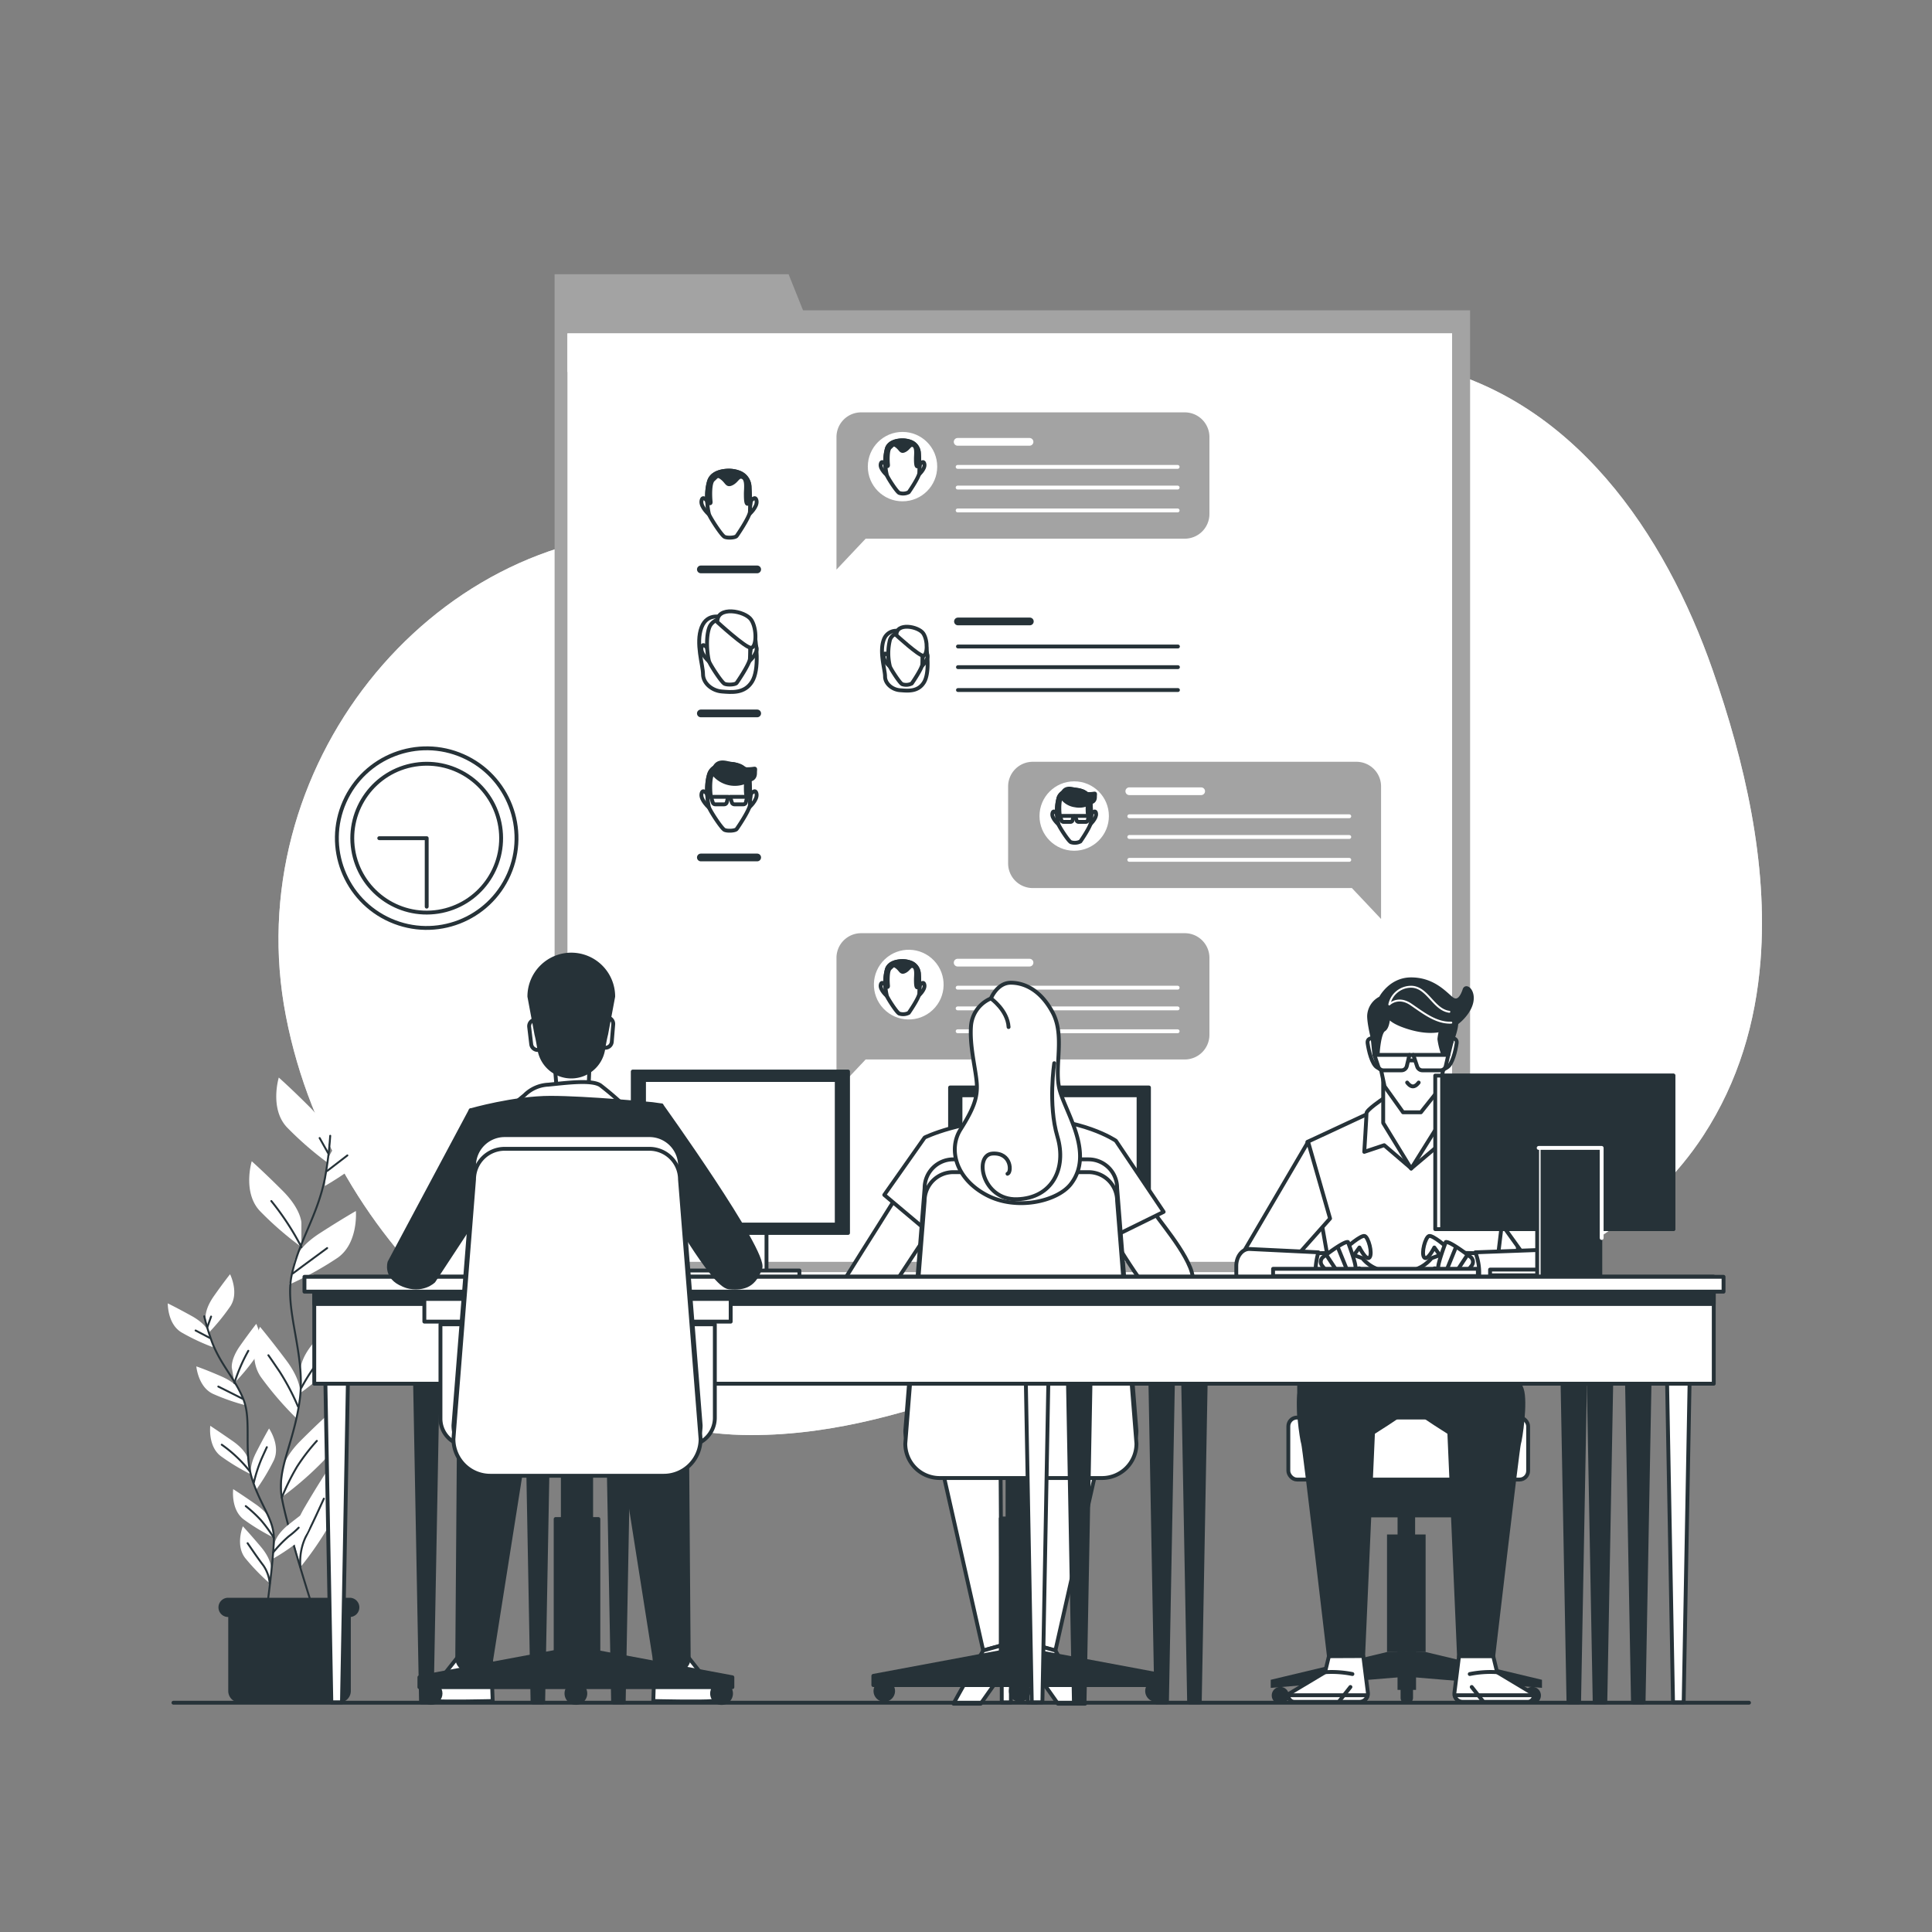 <svg xmlns="http://www.w3.org/2000/svg" viewBox="0 0 500 500"><rect x="0" y="0" width="500" height="500" fill="#808080" stroke="none"/><g id="background-simple--inject-45"><path d="M455.62,248.65c2-25.29-4.16-51.71-12.39-75.25-12.22-35-36-70.84-75.93-79.12-23.05-4.77-46.51.35-66.27,12.31-19,11.5-33.83,26.36-57.19,29.24-23.63,2.91-47.88,1.73-71.64,1.73C111.13,137.56,61.56,199,74,263S144.76,371.4,194.33,371.4c44.55,0,81.19-25.59,123.5-32.46,21-3.41,42.05.62,62.81-4.48,24.13-5.94,46.82-20.1,60.19-40.6C449.94,279.88,454.38,264.49,455.62,248.65Z" style="fill:#FFFFFF"></path><path d="M455.62,248.65c2-25.29-4.16-51.71-12.39-75.25-12.22-35-36-70.84-75.93-79.12-23.05-4.77-46.51.35-66.27,12.31-19,11.5-33.83,26.36-57.19,29.24-23.63,2.91-47.88,1.73-71.64,1.73C111.13,137.56,61.56,199,74,263S144.76,371.4,194.33,371.4c44.55,0,81.19-25.59,123.5-32.46,21-3.41,42.05.62,62.81-4.48,24.13-5.94,46.82-20.1,60.19-40.6C449.94,279.88,454.38,264.49,455.62,248.65Z" style="fill:#fff;opacity:0.7"></path></g><g id="Clock--inject-45"><circle cx="110.43" cy="216.92" r="23.24" transform="translate(-132.62 230.24) rotate(-66.16)" style="fill:none;stroke:#263238;stroke-linecap:round;stroke-linejoin:round"></circle><circle cx="110.43" cy="216.92" r="19.26" transform="translate(-32.47 19.87) rotate(-8.97)" style="fill:none;stroke:#263238;stroke-linecap:round;stroke-linejoin:round"></circle><polyline points="98.15 216.92 110.43 216.92 110.43 234.64" style="fill:none;stroke:#263238;stroke-linecap:round;stroke-linejoin:round"></polyline></g><g id="Window--inject-45"><polygon points="207.82 80.3 204.09 70.98 143.53 70.98 143.53 80.3 143.53 110.25 143.53 329.22 380.46 329.22 380.46 80.3 207.82 80.3" style="fill:#a3a3a3"></polygon><rect x="146.85" y="86.29" width="228.95" height="240.27" style="fill:#fff"></rect><rect x="146.85" y="86.29" width="228.95" height="9.98" style="fill:#FFFFFF"></rect><path d="M306.61,106.72H222.86a6.38,6.38,0,0,0-6.38,6.39v34.3l7.55-8h82.58A6.39,6.39,0,0,0,313,133V113.11A6.39,6.39,0,0,0,306.61,106.72Z" style="fill:#a3a3a3"></path><circle cx="233.57" cy="120.76" r="8.98" style="fill:#fff"></circle><path d="M238.1,120.15s.94-1.26,1.15,0-1.61,2.82-1.61,2.82Z" style="fill:#fff;stroke:#263238;stroke-linecap:round;stroke-linejoin:round"></path><path d="M229.07,120.15s-.94-1.26-1.15,0,1.61,2.82,1.61,2.82Z" style="fill:#fff;stroke:#263238;stroke-linecap:round;stroke-linejoin:round"></path><path d="M233.9,114s-3.55-.28-4.37,2.09a14.4,14.4,0,0,0,0,6.92c.27.73,2.55,4.28,3.19,4.56a3.15,3.15,0,0,0,2.46-.19c.27-.36,2.55-3.73,2.73-4.91a46.27,46.27,0,0,0-.1-5.22,3.25,3.25,0,0,0-2-2.83A5.87,5.87,0,0,0,233.9,114Z" style="fill:#fff;stroke:#263238;stroke-linecap:round;stroke-linejoin:round"></path><path d="M237.81,117.21a3.25,3.25,0,0,0-2-2.83,5.87,5.87,0,0,0-1.91-.42s-3.55-.28-4.37,2.09a11.46,11.46,0,0,0-.4,4.16c.17.21.77.84.68,0s-.21-3.77.52-4.39.84-1.16,1.88-.32.95,1.57,2,1,1.26-1.68,2.2-1.26.63,2.41.63,3.35,0,2.72.63,1.89a2.74,2.74,0,0,0,.28-.57C237.91,119,237.85,118,237.81,117.21Z" style="fill:#263238;stroke:#263238;stroke-linecap:round;stroke-linejoin:round"></path><line x1="247.84" y1="114.35" x2="266.44" y2="114.35" style="fill:none;stroke:#fff;stroke-linecap:round;stroke-linejoin:round;stroke-width:2px"></line><line x1="247.84" y1="120.83" x2="304.77" y2="120.83" style="fill:none;stroke:#fff;stroke-linecap:round;stroke-linejoin:round"></line><line x1="247.84" y1="126.18" x2="304.77" y2="126.18" style="fill:none;stroke:#fff;stroke-linecap:round;stroke-linejoin:round"></line><line x1="247.84" y1="132.1" x2="304.77" y2="132.1" style="fill:none;stroke:#fff;stroke-linecap:round;stroke-linejoin:round"></line><path d="M306.61,241.51H222.86a6.37,6.37,0,0,0-6.38,6.38v34.3l7.55-8h82.58a6.39,6.39,0,0,0,6.39-6.38V247.89A6.38,6.38,0,0,0,306.61,241.51Z" style="fill:#a3a3a3"></path><circle cx="233.57" cy="255.55" r="8.98" transform="matrix(0.73, -0.69, 0.69, 0.73, -111.65, 229.43)" style="fill:#fff"></circle><path d="M238.1,254.93s.94-1.26,1.15,0-1.61,2.83-1.61,2.83Z" style="fill:#fff;stroke:#263238;stroke-linecap:round;stroke-linejoin:round"></path><path d="M229.07,254.93s-.94-1.26-1.15,0,1.61,2.83,1.61,2.83Z" style="fill:#fff;stroke:#263238;stroke-linecap:round;stroke-linejoin:round"></path><path d="M233.9,248.74s-3.55-.27-4.37,2.09a14.44,14.44,0,0,0,0,6.93c.27.72,2.55,4.28,3.19,4.55a3.19,3.19,0,0,0,2.46-.18c.27-.37,2.55-3.74,2.73-4.92a46.27,46.27,0,0,0-.1-5.22,3.27,3.27,0,0,0-2-2.83A6.14,6.14,0,0,0,233.9,248.74Z" style="fill:#fff;stroke:#263238;stroke-linecap:round;stroke-linejoin:round"></path><path d="M237.81,252a3.27,3.27,0,0,0-2-2.83,6.14,6.14,0,0,0-1.91-.42s-3.55-.27-4.37,2.09a11.46,11.46,0,0,0-.4,4.16c.17.21.77.85.68,0s-.21-3.77.52-4.4.84-1.15,1.88-.32.95,1.58,2,1.05,1.26-1.67,2.2-1.25.63,2.4.63,3.35,0,2.72.63,1.88a2.51,2.51,0,0,0,.28-.57C237.91,253.82,237.85,252.79,237.81,252Z" style="fill:#263238;stroke:#263238;stroke-linecap:round;stroke-linejoin:round"></path><line x1="247.84" y1="249.13" x2="266.44" y2="249.13" style="fill:none;stroke:#fff;stroke-linecap:round;stroke-linejoin:round;stroke-width:2px"></line><line x1="247.84" y1="255.61" x2="304.77" y2="255.61" style="fill:none;stroke:#fff;stroke-linecap:round;stroke-linejoin:round"></line><line x1="247.84" y1="260.97" x2="304.77" y2="260.97" style="fill:none;stroke:#fff;stroke-linecap:round;stroke-linejoin:round"></line><line x1="247.84" y1="266.89" x2="304.77" y2="266.89" style="fill:none;stroke:#fff;stroke-linecap:round;stroke-linejoin:round"></line><path d="M351,197.15H267.28a6.38,6.38,0,0,0-6.38,6.38v19.92a6.38,6.38,0,0,0,6.38,6.38h82.59l7.55,8v-34.3A6.38,6.38,0,0,0,351,197.15Z" style="fill:#a3a3a3"></path><circle cx="278" cy="211.19" r="8.98" style="fill:#fff"></circle><path d="M282.52,210.57s1-1.25,1.15,0-1.6,2.83-1.6,2.83Z" style="fill:#fff;stroke:#263238;stroke-linecap:round;stroke-linejoin:round"></path><path d="M273.5,210.57s-.94-1.25-1.15,0S274,213.4,274,213.4Z" style="fill:#fff;stroke:#263238;stroke-linecap:round;stroke-linejoin:round"></path><path d="M278.33,204.38s-3.55-.27-4.37,2.09a14.31,14.31,0,0,0,0,6.93c.27.72,2.55,4.28,3.18,4.55a3.19,3.19,0,0,0,2.46-.18c.28-.37,2.55-3.74,2.73-4.92a42,42,0,0,0-.1-5.22,3.25,3.25,0,0,0-2-2.83A6,6,0,0,0,278.33,204.38Z" style="fill:#fff;stroke:#263238;stroke-linecap:round;stroke-linejoin:round"></path><path d="M282.23,207.63a3.25,3.25,0,0,0-2-2.83,6,6,0,0,0-1.9-.42s-3.55-.27-4.37,2.09a11.69,11.69,0,0,0-.41,4.16c.18.21.77.85.68.05-.1-1-.21-3.77.53-4.4s.83-1.15,1.88-.31.94,1.57,2,1,1.26-1.67,2.2-1.25.63,2.4.63,3.35,0,2.72.62,1.88a2.15,2.15,0,0,0,.28-.57C282.33,209.47,282.28,208.43,282.23,207.63Z" style="fill:#263238;stroke:#263238;stroke-linecap:round;stroke-linejoin:round"></path><path d="M274.76,206.28a5,5,0,0,0,3.54,2.15,5.12,5.12,0,0,0,3.93-.8s1.14,0,1.14-1.35.38-.78-1.56-.78S275.28,201.88,274.76,206.28Z" style="fill:#263238;stroke:#263238;stroke-linecap:round;stroke-linejoin:round"></path><path d="M277.86,211.15h-3.53l.38,1.17a.55.55,0,0,0,.52.38h1.82a.55.55,0,0,0,.53-.42Z" style="fill:#fff;stroke:#263238;stroke-linecap:round;stroke-linejoin:round"></path><path d="M281.77,211.15h-3.53l.38,1.17a.55.55,0,0,0,.52.38H281a.54.54,0,0,0,.53-.42Z" style="fill:#fff;stroke:#263238;stroke-linecap:round;stroke-linejoin:round"></path><line x1="292.26" y1="204.77" x2="310.86" y2="204.77" style="fill:none;stroke:#fff;stroke-linecap:round;stroke-linejoin:round;stroke-width:2px"></line><line x1="292.26" y1="211.25" x2="349.19" y2="211.25" style="fill:none;stroke:#fff;stroke-linecap:round;stroke-linejoin:round"></line><line x1="292.26" y1="216.61" x2="349.19" y2="216.61" style="fill:none;stroke:#fff;stroke-linecap:round;stroke-linejoin:round"></line><line x1="292.26" y1="222.53" x2="349.19" y2="222.53" style="fill:none;stroke:#fff;stroke-linecap:round;stroke-linejoin:round"></line><path d="M307.8,153.8H224.05a6.39,6.39,0,0,0-6.39,6.39v34.3l7.55-8H307.8a6.38,6.38,0,0,0,6.38-6.38V160.19A6.38,6.38,0,0,0,307.8,153.8Z" style="fill:#FFFFFF"></path><circle cx="234.36" cy="170.31" r="8.98" transform="translate(-24.99 41.2) rotate(-9.54)" style="fill:#fff"></circle><path d="M233.23,163.49a3.41,3.41,0,0,0-4.49,2c-1.23,3.25.31,7.73.31,9.58s1.86,3.41,3.87,3.56,4.64.46,6.18-2,.93-7.88.31-11S235.39,163.33,233.23,163.49Z" style="fill:#fff;stroke:#263238;stroke-linecap:round;stroke-linejoin:round"></path><path d="M238.88,169.69s1-1.26,1.16,0-1.61,2.83-1.61,2.83Z" style="fill:#fff;stroke:#263238;stroke-linecap:round;stroke-linejoin:round"></path><path d="M229.86,169.69s-.94-1.26-1.15,0,1.61,2.83,1.61,2.83Z" style="fill:#fff;stroke:#263238;stroke-linecap:round;stroke-linejoin:round"></path><path d="M234.69,163.5s-3.55-.27-4.37,2.09a14.31,14.31,0,0,0,0,6.93c.27.72,2.55,4.28,3.18,4.55a3.19,3.19,0,0,0,2.46-.18c.28-.37,2.55-3.74,2.74-4.92a46.27,46.27,0,0,0-.1-5.22,3.28,3.28,0,0,0-2-2.83A6,6,0,0,0,234.69,163.5Z" style="fill:#fff;stroke:#263238;stroke-linecap:round;stroke-linejoin:round"></path><path d="M232,164.42s5.74,5.27,6.89,5.27,1.3-3.88.07-5.74S231.84,161,232,164.42Z" style="fill:#fff;stroke:#263238;stroke-linecap:round;stroke-linejoin:round"></path><line x1="247.92" y1="160.83" x2="266.52" y2="160.83" style="fill:none;stroke:#263238;stroke-linecap:round;stroke-linejoin:round;stroke-width:2px"></line><line x1="247.92" y1="167.31" x2="304.85" y2="167.31" style="fill:none;stroke:#263238;stroke-linecap:round;stroke-linejoin:round"></line><line x1="247.92" y1="172.66" x2="304.85" y2="172.66" style="fill:none;stroke:#263238;stroke-linecap:round;stroke-linejoin:round"></line><line x1="247.92" y1="178.58" x2="304.85" y2="178.58" style="fill:none;stroke:#263238;stroke-linecap:round;stroke-linejoin:round"></line><rect x="171.9" y="105.4" width="35.4" height="218.86" style="fill:#FFFFFF"></rect><circle cx="188.63" cy="168.44" r="11.33" transform="translate(-63.86 182.72) rotate(-45)" style="fill:#fff"></circle><path d="M187.21,159.84s-4.1-1.56-5.66,2.54.39,9.75.39,12.09,2.34,4.29,4.88,4.49,5.85.58,7.8-2.54,1.17-9.95.39-13.85S189.94,159.64,187.21,159.84Z" style="fill:#fff;stroke:#263238;stroke-linecap:round;stroke-linejoin:round"></path><path d="M194.34,167.66s1.19-1.58,1.46,0-2,3.57-2,3.57Z" style="fill:#fff;stroke:#263238;stroke-linecap:round;stroke-linejoin:round"></path><path d="M183,167.66s-1.19-1.58-1.46,0,2,3.57,2,3.57Z" style="fill:#fff;stroke:#263238;stroke-linecap:round;stroke-linejoin:round"></path><path d="M189.05,159.85s-4.48-.34-5.52,2.64-.34,7.82,0,8.74,3.22,5.4,4,5.74,2.76.23,3.11-.23,3.22-4.71,3.44-6.2A54.86,54.86,0,0,0,194,164a4.12,4.12,0,0,0-2.53-3.57A7.68,7.68,0,0,0,189.05,159.85Z" style="fill:#fff;stroke:#263238;stroke-linecap:round;stroke-linejoin:round"></path><path d="M185.65,161s7.24,6.65,8.69,6.65,1.64-4.89.08-7.24S185.45,156.72,185.65,161Z" style="fill:#fff;stroke:#263238;stroke-linecap:round;stroke-linejoin:round"></path><circle cx="188.63" cy="130.41" r="11.33" transform="translate(-24.82 46.58) rotate(-13.22)" style="fill:#fff"></circle><path d="M194.34,129.63s1.19-1.59,1.46,0-2,3.56-2,3.56Z" style="fill:#fff;stroke:#263238;stroke-linecap:round;stroke-linejoin:round"></path><path d="M183,129.63s-1.19-1.59-1.46,0,2,3.56,2,3.56Z" style="fill:#fff;stroke:#263238;stroke-linecap:round;stroke-linejoin:round"></path><path d="M189.05,121.82s-4.48-.35-5.52,2.64-.34,7.81,0,8.73,3.22,5.4,4,5.75,2.76.23,3.11-.23,3.22-4.71,3.44-6.21a54.72,54.72,0,0,0-.12-6.58,4.1,4.1,0,0,0-2.53-3.57A7.41,7.41,0,0,0,189.05,121.82Z" style="fill:#fff;stroke:#263238;stroke-linecap:round;stroke-linejoin:round"></path><path d="M194,125.92a4.1,4.1,0,0,0-2.53-3.57,7.41,7.41,0,0,0-2.4-.53s-4.48-.35-5.52,2.64a14.69,14.69,0,0,0-.51,5.25c.23.26,1,1.06.86,0-.13-1.19-.26-4.75.66-5.55s1.06-1.45,2.38-.39,1.19,2,2.51,1.32,1.58-2.12,2.77-1.59.8,3,.8,4.23,0,3.43.79,2.38a3.22,3.22,0,0,0,.35-.72C194.1,128.23,194,126.92,194,125.92Z" style="fill:#263238;stroke:#263238;stroke-linecap:round;stroke-linejoin:round"></path><circle cx="188.63" cy="206.26" r="11.33" style="fill:#fff"></circle><path d="M194.34,205.48s1.19-1.58,1.46,0-2,3.57-2,3.57Z" style="fill:#fff;stroke:#263238;stroke-linecap:round;stroke-linejoin:round"></path><path d="M183,205.48s-1.19-1.58-1.46,0,2,3.57,2,3.57Z" style="fill:#fff;stroke:#263238;stroke-linecap:round;stroke-linejoin:round"></path><path d="M189.05,197.67s-4.48-.35-5.52,2.64-.34,7.82,0,8.74,3.22,5.4,4,5.74,2.76.23,3.11-.23,3.22-4.71,3.44-6.2a54.86,54.86,0,0,0-.12-6.59,4.1,4.1,0,0,0-2.53-3.57A7.68,7.68,0,0,0,189.05,197.67Z" style="fill:#fff;stroke:#263238;stroke-linecap:round;stroke-linejoin:round"></path><path d="M194,201.77a4.1,4.1,0,0,0-2.53-3.57,7.68,7.68,0,0,0-2.4-.53s-4.48-.35-5.52,2.64a14.71,14.71,0,0,0-.51,5.25c.23.26,1,1.07.86.05-.13-1.18-.26-4.75.66-5.54s1.06-1.46,2.38-.4,1.19,2,2.51,1.32,1.58-2.11,2.77-1.58.8,3,.8,4.22,0,3.44.79,2.38a3.34,3.34,0,0,0,.35-.71C194.1,204.09,194,202.78,194,201.77Z" style="fill:#263238;stroke:#263238;stroke-linecap:round;stroke-linejoin:round"></path><path d="M184.54,200.07a7.07,7.07,0,0,0,9.44,1.7s1.42,0,1.42-1.7.5-1-2-1S185.2,194.52,184.54,200.07Z" style="fill:#263238;stroke:#263238;stroke-linecap:round;stroke-linejoin:round"></path><path d="M188.46,206.22H184l.47,1.47a.69.69,0,0,0,.66.47h2.29a.69.69,0,0,0,.67-.52Z" style="fill:#fff;stroke:#263238;stroke-linecap:round;stroke-linejoin:round"></path><path d="M193.39,206.22h-4.45l.47,1.47a.7.7,0,0,0,.66.47h2.3a.67.67,0,0,0,.66-.52Z" style="fill:#fff;stroke:#263238;stroke-linecap:round;stroke-linejoin:round"></path><line x1="181.38" y1="147.36" x2="195.96" y2="147.36" style="fill:none;stroke:#263238;stroke-linecap:round;stroke-linejoin:round;stroke-width:2px"></line><line x1="181.38" y1="184.63" x2="195.96" y2="184.63" style="fill:none;stroke:#263238;stroke-linecap:round;stroke-linejoin:round;stroke-width:2px"></line><line x1="181.38" y1="221.91" x2="195.96" y2="221.91" style="fill:none;stroke:#263238;stroke-linecap:round;stroke-linejoin:round;stroke-width:2px"></line></g><g id="Plant--inject-45"><path d="M85,294.83s0-3.47-4.85-8.33-8-7.63-8-7.63-2.43,8,2.08,12.84A85.76,85.76,0,0,0,85,301.07Z" style="fill:#FFFFFF"></path><path d="M78,316.49s0-3.47-4.85-8.32-8-7.64-8-7.64-2.43,8,2.08,12.84A85.76,85.76,0,0,0,78,322.73Z" style="fill:#FFFFFF"></path><path d="M84.72,300.74s.36-3.45,5.71-7.77,8.73-6.74,8.73-6.74,1.58,8.19-3.42,12.54a85.45,85.45,0,0,1-11.68,8.17Z" style="fill:#FFFFFF"></path><path d="M76.2,326.32s.73-3.39,6.5-7.12,9.4-5.79,9.4-5.79.7,8.31-4.73,12.11a85.74,85.74,0,0,1-12.47,6.9Z" style="fill:#FFFFFF"></path><path d="M77.8,354.21s0-3.47,4.86-8.32,8-7.64,8-7.64,2.43,8-2.08,12.84a85.49,85.49,0,0,1-10.76,9.36Z" style="fill:#FFFFFF"></path><path d="M77.72,361s.5-3.44-3.62-8.93-6.81-8.69-6.81-8.69-3.54,7.55.23,13a85.56,85.56,0,0,0,9.32,10.8Z" style="fill:#FFFFFF"></path><path d="M72.93,381.2s0-3.47,4.86-8.33,8-7.63,8-7.63,2.43,8-2.08,12.83a85.06,85.06,0,0,1-10.76,9.37Z" style="fill:#FFFFFF"></path><path d="M76.18,399.49s-.88-3.36,2.59-9.28,5.78-9.41,5.78-9.41,4.37,7.11,1.24,12.94a85.38,85.38,0,0,1-8,11.79Z" style="fill:#FFFFFF"></path><path d="M85.46,293.94a96.63,96.63,0,0,1-1.33,10.77C82.21,314.63,77.41,321,75.49,330s3.6,20.5,2.12,32-6,17.9-4.68,25.58,8,28.47,8,28.47" style="fill:none;stroke:#263238;stroke-linecap:round;stroke-linejoin:round;stroke-width:0.5px"></path><line x1="84.67" y1="303.04" x2="89.9" y2="299.02" style="fill:none;stroke:#263238;stroke-linecap:round;stroke-linejoin:round;stroke-width:0.5px"></line><line x1="84.91" y1="298.42" x2="82.72" y2="294.52" style="fill:none;stroke:#263238;stroke-linecap:round;stroke-linejoin:round;stroke-width:0.5px"></line><path d="M75.78,329.57s4.39-3.28,8.89-6.57" style="fill:none;stroke:#263238;stroke-linecap:round;stroke-linejoin:round;stroke-width:0.5px"></path><path d="M78,322.73a70.27,70.27,0,0,0-7.78-11.9" style="fill:none;stroke:#263238;stroke-linecap:round;stroke-linejoin:round;stroke-width:0.5px"></path><path d="M78,359.14a54,54,0,0,1,9.37-12.53" style="fill:none;stroke:#263238;stroke-linecap:round;stroke-linejoin:round;stroke-width:0.5px"></path><path d="M77.12,364a61.49,61.49,0,0,0-4.74-9c-2.56-3.78-2.92-4.26-2.92-4.26" style="fill:none;stroke:#263238;stroke-linecap:round;stroke-linejoin:round;stroke-width:0.5px"></path><path d="M72.93,387.57a58.62,58.62,0,0,1,3.95-8A50.84,50.84,0,0,1,82,372.9" style="fill:none;stroke:#263238;stroke-linecap:round;stroke-linejoin:round;stroke-width:0.5px"></path><path d="M77.76,405.53a14.9,14.9,0,0,1,1.31-7.68c1.83-3.53,3.9-8.16,4.75-10" style="fill:none;stroke:#263238;stroke-linecap:round;stroke-linejoin:round;stroke-width:0.5px"></path><path d="M53.22,341.17s-.37-2.18,2.14-5.75,4.18-5.65,4.18-5.65,2.39,4.74.09,8.27a53.7,53.7,0,0,1-5.73,7Z" style="fill:#FFFFFF"></path><path d="M60,354s-.37-2.17,2.15-5.74,4.17-5.65,4.17-5.65,2.39,4.74.09,8.27a54.49,54.49,0,0,1-5.73,7Z" style="fill:#FFFFFF"></path><path d="M54.06,344.84s-.61-2.13-4.43-4.25-6.21-3.28-6.21-3.28-.1,5.3,3.51,7.49a54.22,54.22,0,0,0,8.21,3.86Z" style="fill:#FFFFFF"></path><path d="M62.17,360s-.82-2-4.84-3.77-6.52-2.61-6.52-2.61.46,5.29,4.27,7.09a54.81,54.81,0,0,0,8.58,3Z" style="fill:#FFFFFF"></path><path d="M64.2,377.62s-.38-2.18-4-4.69S54.42,369,54.42,369s-.66,5.26,2.69,7.82a53.84,53.84,0,0,0,7.76,4.7Z" style="fill:#FFFFFF"></path><path d="M65,381.88s-.69-2.1,1.3-6,3.33-6.19,3.33-6.19,3,4.35,1.26,8.18a54,54,0,0,1-4.67,7.78Z" style="fill:#FFFFFF"></path><path d="M71.08,399.42s.25-2.19,3.68-4.91,5.59-4.24,5.59-4.24,1,5.22-2.24,8a55,55,0,0,1-7.48,5.14Z" style="fill:#FFFFFF"></path><path d="M70.18,394s-.38-2.17-4-4.69-5.83-3.92-5.83-3.92-.66,5.27,2.7,7.82a53.79,53.79,0,0,0,7.76,4.71Z" style="fill:#FFFFFF"></path><path d="M70.13,405.84s.19-2.2-2.63-5.54S62.85,395,62.85,395s-2,4.93.63,8.25a54.6,54.6,0,0,0,6.32,6.52Z" style="fill:#FFFFFF"></path><path d="M52.85,340.66a63.91,63.91,0,0,0,2,6.61c2.28,6,6,9.5,8.16,14.91s0,13.24,2.15,20.3,5.68,10.58,5.71,15.53S69,416.73,69,416.73" style="fill:none;stroke:#263238;stroke-linecap:round;stroke-linejoin:round;stroke-width:0.5px"></path><line x1="54.34" y1="346.28" x2="50.62" y2="344.33" style="fill:none;stroke:#263238;stroke-linecap:round;stroke-linejoin:round;stroke-width:0.5px"></line><line x1="53.68" y1="343.4" x2="54.63" y2="340.72" style="fill:none;stroke:#263238;stroke-linecap:round;stroke-linejoin:round;stroke-width:0.5px"></line><path d="M62.79,362s-3.11-1.58-6.29-3.16" style="fill:none;stroke:#263238;stroke-linecap:round;stroke-linejoin:round;stroke-width:0.5px"></path><path d="M60.67,357.9a44.48,44.48,0,0,1,3.59-8.31" style="fill:none;stroke:#263238;stroke-linecap:round;stroke-linejoin:round;stroke-width:0.5px"></path><path d="M64.62,380.73a34.62,34.62,0,0,0-7.23-6.84" style="fill:none;stroke:#263238;stroke-linecap:round;stroke-linejoin:round;stroke-width:0.5px"></path><path d="M65.69,383.69a38.18,38.18,0,0,1,2-6.16c1.19-2.64,1.37-3,1.37-3" style="fill:none;stroke:#263238;stroke-linecap:round;stroke-linejoin:round;stroke-width:0.5px"></path><path d="M70.7,401.77a32.88,32.88,0,0,1,4-4.15,21.79,21.79,0,0,0,2.6-2.26" style="fill:none;stroke:#263238;stroke-linecap:round;stroke-linejoin:round;stroke-width:0.5px"></path><path d="M70.87,398a36.9,36.9,0,0,0-3.34-4.58,33.22,33.22,0,0,0-3.93-3.64" style="fill:none;stroke:#263238;stroke-linecap:round;stroke-linejoin:round;stroke-width:0.5px"></path><path d="M69.8,409.8a9.45,9.45,0,0,0-1.66-4.68c-1.53-2-3.33-4.69-4.06-5.74" style="fill:none;stroke:#263238;stroke-linecap:round;stroke-linejoin:round;stroke-width:0.5px"></path><path d="M59,414.33H90.79a0,0,0,0,1,0,0v23.29a3,3,0,0,1-3,3H62.07a3,3,0,0,1-3-3V414.33A0,0,0,0,1,59,414.33Z" style="fill:#263238"></path><path d="M90.52,418.48H59A2.49,2.49,0,0,1,56.54,416h0A2.49,2.49,0,0,1,59,413.5H90.52A2.49,2.49,0,0,1,93,416h0A2.49,2.49,0,0,1,90.52,418.48Z" style="fill:#263238"></path></g><g id="character-3--inject-45"><path d="M389.07,302.83H340c-3.65,0-3.78.44-3.78,3.76v65.07h56.61V306.59C392.85,303.27,392.72,302.83,389.07,302.83Z" style="fill:#FFFFFF;stroke:#263238;stroke-linecap:round;stroke-linejoin:round"></path><rect x="361.69" y="389.97" width="4.54" height="36.66" style="fill:#263238"></rect><rect x="358.96" y="397.12" width="9.99" height="30.42" style="fill:#263238"></rect><rect x="348.06" y="381.79" width="31.79" height="10.9" style="fill:#263238"></rect><circle cx="331.34" cy="438.78" r="2.22" style="fill:#263238"></circle><path d="M398.79,438.78a2.22,2.22,0,1,0-2.22,2.22A2.22,2.22,0,0,0,398.79,438.78Z" style="fill:#263238"></path><polygon points="358.96 427.54 328.86 434.73 328.86 436.82 363.6 433.95 363.6 427.41 358.96 427.54" style="fill:#263238"></polygon><polygon points="368.95 427.54 399.06 434.73 399.06 436.82 364.31 433.95 364.31 427.41 368.95 427.54" style="fill:#263238"></polygon><path d="M364.08,441h0a1.61,1.61,0,0,1-1.61-1.61v-6.7a1.62,1.62,0,0,1,1.61-1.62h0a1.62,1.62,0,0,1,1.61,1.62v6.7A1.61,1.61,0,0,1,364.08,441Z" style="fill:#263238"></path><rect x="361.69" y="427.41" width="4.79" height="9.93" transform="translate(728.16 864.75) rotate(180)" style="fill:#263238"></rect><rect x="333.42" y="366.86" width="62.06" height="16.05" rx="2.25" style="fill:#FFFFFF;stroke:#263238;stroke-linecap:round;stroke-linejoin:round"></rect><polygon points="347.13 345.43 343.41 352.92 353.38 366.57 381.79 366.57 388.51 355.07 385.21 345.43 347.13 345.43" style="fill:#263238;stroke:#263238;stroke-linecap:round;stroke-linejoin:round"></polygon><path d="M343.41,352.92s-5.51,3.46-6.8,9.13c-.63,2.78,4.85,12.55,8,13.6,3,1,19.84-10.92,19.84-10.92" style="fill:#263238;stroke:#263238;stroke-linecap:round;stroke-linejoin:round"></path><path d="M344.66,355.83s-6.5-1-8.12,3.69c-1.13,3.29.35,13,.72,14.11s6.66,55,6.66,55h8.86l3-68" style="fill:#263238;stroke:#263238;stroke-linecap:round;stroke-linejoin:round"></path><path d="M343.92,428.63l-1,4.13-9.72,5.83s.31,1.84,1.78,1.84h16.84A2.14,2.14,0,0,0,354,438l-1.18-9.41Z" style="fill:#fff;stroke:#263238;stroke-linecap:round;stroke-linejoin:round"></path><path d="M333.25,438.72c.1.41.51,1.71,1.75,1.71h16.84a2.13,2.13,0,0,0,2.08-1.71Z" style="fill:#fff;stroke:#263238;stroke-linecap:round;stroke-linejoin:round"></path><path d="M342.94,432.76a27,27,0,0,1,7.06.48" style="fill:none;stroke:#263238;stroke-linecap:round;stroke-linejoin:round"></path><line x1="349.49" y1="436.59" x2="346.65" y2="440.19" style="fill:none;stroke:#263238;stroke-linecap:round;stroke-linejoin:round"></line><path d="M387,352.92s5.51,3.46,6.8,9.13c.63,2.78-4.85,12.55-8,13.6-3,1-19.84-10.92-19.84-10.92" style="fill:#263238;stroke:#263238;stroke-linecap:round;stroke-linejoin:round"></path><path d="M385.71,355.83s6.5-1,8.12,3.69c1.13,3.29-.35,13-.72,14.11s-6.66,55-6.66,55h-8.86l-2.95-68" style="fill:#263238;stroke:#263238;stroke-linecap:round;stroke-linejoin:round"></path><path d="M386.45,428.63l1,4.13,9.72,5.83s-.31,1.84-1.78,1.84H378.53a2.14,2.14,0,0,1-2.12-2.39l1.18-9.41Z" style="fill:#fff;stroke:#263238;stroke-linecap:round;stroke-linejoin:round"></path><path d="M397.12,438.72c-.1.41-.51,1.71-1.75,1.71H378.53a2.13,2.13,0,0,1-2.08-1.71Z" style="fill:#fff;stroke:#263238;stroke-linecap:round;stroke-linejoin:round"></path><path d="M387.43,432.76a27,27,0,0,0-7.06.48" style="fill:none;stroke:#263238;stroke-linecap:round;stroke-linejoin:round"></path><line x1="380.88" y1="436.59" x2="383.72" y2="440.19" style="fill:none;stroke:#263238;stroke-linecap:round;stroke-linejoin:round"></line><polygon points="371.52 286.25 370.41 286.81 360.44 286.55 359.38 287.47 359.38 286.81 358.27 286.25 338.35 295.52 347.13 345.43 385.21 345.43 391.26 295.52 371.52 286.25" style="fill:#fff;stroke:#263238;stroke-linecap:round;stroke-linejoin:round"></polygon><path d="M357.74,284.49s-4.09,2.75-4.09,3.61-.58,10-.58,10l5.16-1.72,7,6,6.8-5.74,6.31,1.44-2-10.61-7.74-5.16Z" style="fill:#fff;stroke:#263238;stroke-linecap:round;stroke-linejoin:round"></path><polygon points="391.26 295.52 408.68 325.05 395.63 326.55 388.73 316.92 391.26 295.52" style="fill:#fff;stroke:#263238;stroke-linecap:round;stroke-linejoin:round"></polygon><polygon points="338.54 295.52 321.22 325.05 334.27 326.55 344.22 315.35 338.54 295.52" style="fill:#fff;stroke:#263238;stroke-linecap:round;stroke-linejoin:round"></polygon><polygon points="372.59 290.62 365.2 302.44 357.97 290.62 357.97 273.38 372.59 273.38 372.59 290.62" style="fill:#fff;stroke:#263238;stroke-linecap:round;stroke-linejoin:round"></polygon><path d="M356.38,268.8s-2.71-.71-2.44,1.19,1.09,5.43,2.44,6.24l1.36.81Z" style="fill:#fff;stroke:#263238;stroke-linecap:round;stroke-linejoin:round"></path><path d="M374.54,268.8s2.71-.71,2.44,1.19-1.09,5.43-2.44,6.24l-1.36.81Z" style="fill:#fff;stroke:#263238;stroke-linecap:round;stroke-linejoin:round"></path><path d="M375.81,265.65a10.31,10.31,0,0,0-20.61,0,10.54,10.54,0,0,0,.49,3.15l2.63,12.34,4.79,6.72h4.62l4.65-5.85,2.84-12.92A10.27,10.27,0,0,0,375.81,265.65Z" style="fill:#fff;stroke:#263238;stroke-linecap:round;stroke-linejoin:round"></path><path d="M373.6,264.84a13,13,0,0,0-1.09,4.07,18.71,18.71,0,0,0,1.36,4.88s3.25-6.78,3-9.22S373.32,264,373.6,264.84Z" style="fill:#263238;stroke:#263238;stroke-linecap:round;stroke-linejoin:round"></path><path d="M356.51,273.25s0-.43.07-1.06c.15-1.75.56-5.13,1.56-5.72,1.35-.82,1.21-5.1,1.21-5.1s-1.89,2.14,4.62,4.31,11.79,1.33,15.32-3.28.27-7.87-.27-6.24-1.63,3.8-3.53,2.17-4.88-4.88-10.3-4.88-7.87,4.88-7.87,4.88a5.33,5.33,0,0,0-3,4.61C354.34,266.19,356.51,273.25,356.51,273.25Z" style="fill:#263238;stroke:#263238;stroke-linecap:round;stroke-linejoin:round"></path><path d="M375.59,264.66c-3.84.16-7.11-2.43-10.44-4.71s-5.6,0-5.6,0a5.76,5.76,0,0,1,5.31-4.57c4.53-.29,6,5.93,10.23,6.47" style="fill:none;stroke:#fff;stroke-linecap:round;stroke-linejoin:round;stroke-width:0.5px"></path><path d="M364.77,273h-9.08l1,3a1.39,1.39,0,0,0,1.33,1h4.69a1.41,1.41,0,0,0,1.36-1.06Z" style="fill:#fff;stroke:#263238;stroke-linecap:round;stroke-linejoin:round"></path><path d="M374.83,273h-9.07l1,3a1.41,1.41,0,0,0,1.34,1h4.69a1.41,1.41,0,0,0,1.36-1.06Z" style="fill:#fff;stroke:#263238;stroke-linecap:round;stroke-linejoin:round"></path><line x1="355.69" y1="273.02" x2="355.23" y2="268.59" style="fill:#fff;stroke:#263238;stroke-linecap:round;stroke-linejoin:round"></line><line x1="374.83" y1="273.02" x2="375.87" y2="268.82" style="fill:#fff;stroke:#263238;stroke-linecap:round;stroke-linejoin:round"></line><line x1="364.77" y1="273.02" x2="365.76" y2="273.02" style="fill:#fff;stroke:#263238;stroke-linecap:round;stroke-linejoin:round"></line><line x1="364.52" y1="274.43" x2="366.12" y2="274.43" style="fill:#fff;stroke:#263238;stroke-linecap:round;stroke-linejoin:round"></line><path d="M367.15,280.16s-.68,1-1.49,1-1.49-1-1.49-1" style="fill:none;stroke:#263238;stroke-linecap:round;stroke-linejoin:round"></path><path d="M374.58,322.88s-3.79-3.31-4.75-3-2.08,4.47-1.26,5.53,2.63-2.56,2.63-2.56l3.41,4.71Z" style="fill:#fff;stroke:#263238;stroke-linecap:round;stroke-linejoin:round"></path><path d="M374,324.35l-3.51,1.26a9.53,9.53,0,0,1-2.94,2.39c-1.61.71-2.43,1.47-.65,2.25s4.34-2,4.34-2l4,.41A3.09,3.09,0,0,0,374,324.35Z" style="fill:#fff;stroke:#263238;stroke-linecap:round;stroke-linejoin:round"></path><path d="M377.44,331.11a5.35,5.35,0,0,0,3.5.59c1.94-.36,5.06-4.41,5.06-4.41l-1.57-2.9-6-.15Z" style="fill:#fff;stroke:#263238;stroke-linecap:round;stroke-linejoin:round"></path><path d="M374.17,321.44s-2.22,5.81-1.95,6.76,4,3.25,5.22,2.91c.79-.22,2.41-2.24,3.45-3.6a1.58,1.58,0,0,0-.3-2.2C378.66,323.84,375,321.2,374.17,321.44Z" style="fill:#fff;stroke:#263238;stroke-linecap:round;stroke-linejoin:round"></path><line x1="374.02" y1="329.59" x2="376.75" y2="322.87" style="fill:none;stroke:#263238;stroke-linecap:round;stroke-linejoin:round"></line><line x1="379.6" y1="325.03" x2="375.84" y2="330.74" style="fill:none;stroke:#263238;stroke-linecap:round;stroke-linejoin:round"></line><path d="M381.81,324.1h0a14.52,14.52,0,0,1,.85,7.49l-.05.28,23.47,2a4.47,4.47,0,0,0,3.85-4.52l0-1.73a4.47,4.47,0,0,0-4.7-4.38Z" style="fill:#fff;stroke:#263238;stroke-linecap:round;stroke-linejoin:round"></path><path d="M348.44,322.88s3.78-3.31,4.74-3,2.09,4.47,1.27,5.53-2.63-2.56-2.63-2.56l-3.42,4.71Z" style="fill:#fff;stroke:#263238;stroke-linecap:round;stroke-linejoin:round"></path><path d="M349.05,324.35l3.52,1.26a9.39,9.39,0,0,0,2.94,2.39c1.6.71,2.42,1.47.65,2.25s-4.34-2-4.34-2l-4,.41A3.1,3.1,0,0,1,349.05,324.35Z" style="fill:#fff;stroke:#263238;stroke-linecap:round;stroke-linejoin:round"></path><path d="M345.57,331.11a5.35,5.35,0,0,1-3.5.59c-1.94-.36-5.06-4.41-5.06-4.41l1.57-2.9,6-.15Z" style="fill:#fff;stroke:#263238;stroke-linecap:round;stroke-linejoin:round"></path><path d="M348.85,321.44s2.22,5.81,1.94,6.76-4,3.25-5.22,2.91c-.78-.22-2.41-2.24-3.44-3.6a1.58,1.58,0,0,1,.3-2.2C344.35,323.84,348,321.2,348.85,321.44Z" style="fill:#fff;stroke:#263238;stroke-linecap:round;stroke-linejoin:round"></path><line x1="348.99" y1="329.59" x2="346.26" y2="322.87" style="fill:none;stroke:#263238;stroke-linecap:round;stroke-linejoin:round"></line><line x1="343.42" y1="325.03" x2="347.18" y2="330.74" style="fill:none;stroke:#263238;stroke-linecap:round;stroke-linejoin:round"></line><path d="M341.2,324.1h0a19.05,19.05,0,0,0-.63,7.49l0,.28-17.71,2c-1.69-.32-2.94-2.25-2.91-4.52l0-1.73c0-2.53,1.64-4.51,3.54-4.38Z" style="fill:#fff;stroke:#263238;stroke-linecap:round;stroke-linejoin:round"></path></g><g id="device-3--inject-45"><rect x="329.47" y="328.37" width="53" height="1.88" style="fill:#fff;stroke:#263238;stroke-linecap:round;stroke-linejoin:round"></rect><rect x="385.63" y="328.57" width="26.42" height="1.48" style="fill:#fff;stroke:#263238;stroke-linecap:round;stroke-linejoin:round"></rect><rect x="371.44" y="278.36" width="61.63" height="39.74" style="fill:#fff;stroke:#263238;stroke-linecap:round;stroke-linejoin:round"></rect><rect x="373.22" y="278.36" width="59.85" height="39.74" style="fill:#263238;stroke:#263238;stroke-linecap:round;stroke-linejoin:round"></rect><rect x="397.82" y="296.68" width="14.96" height="34.04" style="fill:#fff;stroke:#263238;stroke-linecap:round;stroke-linejoin:round"></rect><rect x="399.2" y="296.68" width="14.96" height="34.04" style="fill:#263238;stroke:#263238;stroke-linecap:round;stroke-linejoin:round"></rect><polyline points="398.21 297.08 414.51 297.08 414.51 320.39" style="fill:none;stroke:#fff;stroke-linecap:round;stroke-linejoin:round"></polyline></g><g id="device-2--inject-45"><rect x="266.79" y="318.65" width="11.08" height="12.86" style="fill:#fff;stroke:#263238;stroke-linecap:round;stroke-linejoin:round"></rect><rect x="245.88" y="281.44" width="51.47" height="38.6" style="fill:#263238;stroke:#263238;stroke-linecap:round;stroke-linejoin:round"></rect><rect x="248.57" y="283.46" width="46.09" height="34.57" style="fill:#fff;stroke:#263238;stroke-linecap:round;stroke-linejoin:round"></rect></g><g id="character-2--inject-45"><polygon points="243.88 380.33 254.45 427.15 259.25 425.81 258.93 378.32 243.88 380.33" style="fill:#fff;stroke:#263238;stroke-linecap:round;stroke-linejoin:round"></polygon><polygon points="254.45 427.15 248.05 438.56 246.76 440.91 253.81 440.91 259.25 433.19 259.25 440.58 261.62 440.58 261.62 428.16 259.25 425.81 254.45 427.15" style="fill:#fff;stroke:#263238;stroke-linecap:round;stroke-linejoin:round"></polygon><polygon points="283.71 380.33 273.14 427.15 268.34 425.81 268.66 378.32 283.71 380.33" style="fill:#fff;stroke:#263238;stroke-linecap:round;stroke-linejoin:round"></polygon><polygon points="273.14 427.15 279.55 438.56 280.83 440.91 273.78 440.91 268.34 433.19 268.34 440.58 265.98 440.58 265.98 428.16 268.34 425.81 273.14 427.15" style="fill:#fff;stroke:#263238;stroke-linecap:round;stroke-linejoin:round"></polygon><rect x="265.84" y="322.32" width="11.22" height="13.03" style="fill:#fff;stroke:#263238;stroke-linecap:round;stroke-linejoin:round"></rect><path d="M262.56,364.73a13.46,13.46,0,1,1-13.46-13.46A13.46,13.46,0,0,1,262.56,364.73Z" style="fill:#263238;stroke:#263238;stroke-linecap:round;stroke-linejoin:round"></path><path d="M263.83,364.73a13.46,13.46,0,1,0,13.46-13.46A13.46,13.46,0,0,0,263.83,364.73Z" style="fill:#263238;stroke:#263238;stroke-linecap:round;stroke-linejoin:round"></path><path d="M258.64,281.49l.67,7.93,7.6.66.33-7.6S261,278.51,258.64,281.49Z" style="fill:#fff;stroke:#263238;stroke-linecap:round;stroke-linejoin:round"></path><path d="M253.23,290.1a8.69,8.69,0,0,1,5.74-2.53c3.95-.37,9.93-.15,12.06,1.31a13.5,13.5,0,0,1,3.52,3.88l-24.09-.41Z" style="fill:#fff;stroke:#263238;stroke-linecap:round;stroke-linejoin:round"></path><path d="M288.09,297.62c-2.57-2.92-5.4-5.08-8.43-5.34-9.23-.81-19.15-2.25-28.49-.17-3.82.84-8,2-11,4.57s-4,6.46-6.11,9.76l-6.8,10.84Q223,324,218.76,330.82s-1.22,3.66,3.35,5.49,7.32-.92,7.32-.92L240.23,319l3.48,31.45h37.81l4-34.59c1.29,2.32,11.7,20.77,15.43,21.1,4,.37,6.15-.72,7.59-4.7,1.6-4.41-7.56-15.05-9.76-18.32C296.22,310.06,292.54,302.69,288.09,297.62Z" style="fill:#fff;stroke:#263238;stroke-linecap:round;stroke-linejoin:round"></path><path d="M288.78,295.22l12.37,18.41-16.77,8.25-39.86.55-15.67-13.19,10.45-14.85s9.35-4.67,25-4.95S288.78,295.22,288.78,295.22Z" style="fill:#fff;stroke:#263238;stroke-linecap:round;stroke-linejoin:round"></path><path d="M243.71,350.41l-2.86,11.46a8.47,8.47,0,0,0,.7,5.95l5.38,10.37h32.79l5.19-9.69a9.84,9.84,0,0,0,.48-8.25l-3.87-9.84Z" style="fill:#263238;stroke:#263238;stroke-linecap:round;stroke-linejoin:round"></path><rect x="260.75" y="370.93" width="6.86" height="26.17" style="fill:#263238;stroke:#263238;stroke-linecap:round;stroke-linejoin:round"></rect><rect x="259" y="392.98" width="10.34" height="35.5" style="fill:#263238;stroke:#263238;stroke-linecap:round;stroke-linejoin:round"></rect><polygon points="269.13 427.61 264.34 426.32 264.34 426.09 263.9 426.2 263.47 426.09 263.47 426.32 258.68 427.61 226.02 433.71 226.02 436.1 263.47 436.1 264.34 436.1 301.79 436.1 301.79 433.71 269.13 427.61" style="fill:#263238;stroke:#263238;stroke-linecap:round;stroke-linejoin:round"></polygon><circle cx="228.85" cy="437.63" r="2.29" style="fill:#263238;stroke:#263238;stroke-linecap:round;stroke-linejoin:round"></circle><path d="M266.19,437.63a2.29,2.29,0,1,1-2.29-2.29A2.28,2.28,0,0,1,266.19,437.63Z" style="fill:#263238;stroke:#263238;stroke-linecap:round;stroke-linejoin:round"></path><path d="M301.46,437.63a2.29,2.29,0,1,1-2.28-2.29A2.28,2.28,0,0,1,301.46,437.63Z" style="fill:#263238;stroke:#263238;stroke-linecap:round;stroke-linejoin:round"></path><path d="M285.19,379.2h-42a8.89,8.89,0,0,1-8.9-8.9l5-62.84a7.42,7.42,0,0,1,7.41-7.42h35a7.41,7.41,0,0,1,7.41,7.42l5,62.84A8.89,8.89,0,0,1,285.19,379.2Z" style="fill:#FFFFFF;stroke:#263238;stroke-linecap:round;stroke-linejoin:round"></path><path d="M285.19,382.51h-42a8.89,8.89,0,0,1-8.9-8.9l5-62.84a7.42,7.42,0,0,1,7.41-7.42h35a7.41,7.41,0,0,1,7.41,7.42l5,62.84A8.89,8.89,0,0,1,285.19,382.51Z" style="fill:#FFFFFF;stroke:#263238;stroke-linecap:round;stroke-linejoin:round"></path><path d="M262.78,285.85h0a7.82,7.82,0,0,1-7.69-6.41c-.23-1.28-.42-2.56-.75-3.82l-1.71-9.13a10.16,10.16,0,0,1,10.15-10.16h0a10.16,10.16,0,0,1,10.16,10.16l-1.71,9.13c-.33,1.26-.52,2.54-.75,3.82A7.82,7.82,0,0,1,262.78,285.85Z" style="fill:#263238;stroke:#263238;stroke-linecap:round;stroke-linejoin:round"></path><path d="M256.45,258.4a8.43,8.43,0,0,0-5.15,7.05c-.41,5.28,1.22,11.11,1.49,14.91s-.95,6.78-4.2,11.93-1.22,12.74,6.64,16.94,18.37,1.65,21.83-2.71c6.53-8.24-1.9-19.38-3-25.21s1.49-13.42-1.62-19.25-7.32-7.73-10.85-7.73S256.45,258.4,256.45,258.4Z" style="fill:#fff;stroke:#263238;stroke-linecap:round;stroke-linejoin:round"></path><path d="M272.84,275.15s-1.65,10.72.82,19-1.37,15.94-10.45,16.21-11.27-11.54-6.32-11.82,4.95,4.95,3.85,5.23" style="fill:none;stroke:#263238;stroke-linecap:round;stroke-linejoin:round"></path><path d="M256.45,258.4s4.29,3,4.57,7.4" style="fill:none;stroke:#263238;stroke-linecap:round;stroke-linejoin:round"></path></g><g id="device-1--inject-45"><rect x="186.38" y="317.59" width="11.99" height="13.92" style="fill:#fff;stroke:#263238;stroke-linecap:round;stroke-linejoin:round"></rect><rect x="163.76" y="277.31" width="55.71" height="41.78" style="fill:#263238;stroke:#263238;stroke-linecap:round;stroke-linejoin:round"></rect><rect x="166.67" y="279.5" width="49.88" height="37.41" style="fill:#fff;stroke:#263238;stroke-linecap:round;stroke-linejoin:round"></rect><rect x="154.67" y="328.81" width="52.21" height="2.32" style="fill:#fff;stroke:#263238;stroke-linecap:round;stroke-linejoin:round"></rect></g><g id="Desk--inject-45"><polygon points="88.5 440.56 85.75 440.56 83.76 333.6 90.48 333.6 88.5 440.56" style="fill:#fff;stroke:#263238;stroke-linecap:round;stroke-linejoin:round"></polygon><polygon points="111.71 440.56 108.96 440.56 106.97 333.6 113.7 333.6 111.71 440.56" style="fill:#263238;stroke:#263238;stroke-linecap:round;stroke-linejoin:round"></polygon><polygon points="280.68 440.56 277.93 440.56 275.94 333.6 282.67 333.6 280.68 440.56" style="fill:#263238;stroke:#263238;stroke-linecap:round;stroke-linejoin:round"></polygon><polygon points="310.5 440.56 307.74 440.56 305.76 333.6 312.48 333.6 310.5 440.56" style="fill:#263238;stroke:#263238;stroke-linecap:round;stroke-linejoin:round"></polygon><polygon points="302.01 440.56 299.26 440.56 297.27 333.6 304 333.6 302.01 440.56" style="fill:#263238;stroke:#263238;stroke-linecap:round;stroke-linejoin:round"></polygon><polygon points="408.67 440.56 405.92 440.56 403.93 333.6 410.65 333.6 408.67 440.56" style="fill:#263238;stroke:#263238;stroke-linecap:round;stroke-linejoin:round"></polygon><polygon points="140.58 440.56 137.82 440.56 135.84 333.6 142.56 333.6 140.58 440.56" style="fill:#263238;stroke:#263238;stroke-linecap:round;stroke-linejoin:round"></polygon><polygon points="161.42 440.56 158.67 440.56 156.68 333.6 163.41 333.6 161.42 440.56" style="fill:#263238;stroke:#263238;stroke-linecap:round;stroke-linejoin:round"></polygon><polygon points="415.46 440.56 412.7 440.56 410.72 333.6 417.44 333.6 415.46 440.56" style="fill:#263238;stroke:#263238;stroke-linecap:round;stroke-linejoin:round"></polygon><polygon points="425.36 440.56 422.61 440.56 420.62 333.6 427.35 333.6 425.36 440.56" style="fill:#263238;stroke:#263238;stroke-linecap:round;stroke-linejoin:round"></polygon><polygon points="269.77 440.56 267.02 440.56 265.04 333.6 271.76 333.6 269.77 440.56" style="fill:#fff;stroke:#263238;stroke-linecap:round;stroke-linejoin:round"></polygon><polygon points="435.73 440.56 432.98 440.56 430.99 333.6 437.71 333.6 435.73 440.56" style="fill:#fff;stroke:#263238;stroke-linecap:round;stroke-linejoin:round"></polygon><rect x="81.33" y="330.44" width="362.19" height="27.66" style="fill:#fff;stroke:#263238;stroke-linecap:round;stroke-linejoin:round"></rect><rect x="81.33" y="330.44" width="362.19" height="7.03" style="fill:#263238;stroke:#263238;stroke-linecap:round;stroke-linejoin:round"></rect><rect x="78.79" y="330.44" width="367.26" height="3.84" style="fill:#fff;stroke:#263238;stroke-linecap:round;stroke-linejoin:round"></rect></g><g id="character-1--inject-45"><path d="M119.58,427.46l-8.5,10.76s-1.41,1.7,1.13,2,15.3,0,15.3,0l-.41-10.63Z" style="fill:#fff;stroke:#263238;stroke-linecap:round;stroke-linejoin:round"></path><path d="M118.83,362.92l-.5,66.13a3.16,3.16,0,0,0,3.16,3.18H124a3.17,3.17,0,0,0,3.12-2.66l9.51-60.11Z" style="fill:#263238;stroke:#263238;stroke-linecap:round;stroke-linejoin:round"></path><circle cx="133.21" cy="362.92" r="14.39" transform="translate(-250.67 408.63) rotate(-76.63)" style="fill:#263238;stroke:#263238;stroke-linecap:round;stroke-linejoin:round"></circle><path d="M177,427.46l8.49,10.76s1.42,1.7-1.13,2-15.29,0-15.29,0l.39-11.55Z" style="fill:#fff;stroke:#263238;stroke-linecap:round;stroke-linejoin:round"></path><path d="M177.74,362.92l.5,66.13a3.16,3.16,0,0,1-3.16,3.18h-2.49a3.15,3.15,0,0,1-3.12-2.66L160,369.46Z" style="fill:#263238;stroke:#263238;stroke-linecap:round;stroke-linejoin:round"></path><circle cx="163.35" cy="362.92" r="14.39" transform="translate(-208.78 221.8) rotate(-45)" style="fill:#263238;stroke:#263238;stroke-linecap:round;stroke-linejoin:round"></circle><path d="M143.42,273.94l.7,8.48,8.13.7.35-8.12S145.89,270.76,143.42,273.94Z" style="fill:#fff;stroke:#263238;stroke-linecap:round;stroke-linejoin:round"></path><path d="M139.34,271.72h0a1.68,1.68,0,0,1-1.86-1.47l-.53-4.48a1.68,1.68,0,0,1,1.48-1.86h0a1.68,1.68,0,0,1,1.86,1.47l.53,4.47A1.68,1.68,0,0,1,139.34,271.72Z" style="fill:#fff;stroke:#263238;stroke-linecap:round;stroke-linejoin:round"></path><path d="M156.51,271.15h0a1.68,1.68,0,0,1-1.53-1.81l.37-4.49a1.68,1.68,0,0,1,1.82-1.54h0a1.68,1.68,0,0,1,1.53,1.82l-.37,4.49A1.68,1.68,0,0,1,156.51,271.15Z" style="fill:#fff;stroke:#263238;stroke-linecap:round;stroke-linejoin:round"></path><path d="M147.84,278.6h0a8.36,8.36,0,0,1-8.22-6.85c-.25-1.37-.45-2.74-.8-4.08L137,257.9a10.85,10.85,0,0,1,10.85-10.85h0A10.86,10.86,0,0,1,158.7,257.9l-1.83,9.77c-.35,1.34-.56,2.71-.8,4.08A8.36,8.36,0,0,1,147.84,278.6Z" style="fill:#263238;stroke:#263238;stroke-linecap:round;stroke-linejoin:round"></path><path d="M135.75,283.42a9.28,9.28,0,0,1,6.13-2.71c4.22-.39,11.24-1.39,13.51.17a83.09,83.09,0,0,1,7,6.07l-29.56-1.12Z" style="fill:#fff;stroke:#263238;stroke-linecap:round;stroke-linejoin:round"></path><path d="M121.81,287.34l-21,39.33s-1.3,3.91,3.59,5.86,7.82-1,7.82-1l12.33-18.76Z" style="fill:#263238;stroke:#263238;stroke-linecap:round;stroke-linejoin:round"></path><path d="M171.19,286.07s27.13,37.84,25.59,42.1-3.87,5.41-8.12,5S172,310.38,172,310.38Z" style="fill:#263238;stroke:#263238;stroke-linecap:round;stroke-linejoin:round"></path><path d="M168.85,285.74s-16.95-1.63-26.4-1.63-20.64,3.23-20.64,3.23l5.64,60.27h40.42l3.32-61.54Z" style="fill:#263238;stroke:#263238;stroke-linecap:round;stroke-linejoin:round"></path><path d="M127.45,347.61l-3,12.25a9.05,9.05,0,0,0,.75,6.36l5.74,11.09h35.05L171.49,367a10.52,10.52,0,0,0,.52-8.82l-4.14-10.52Z" style="fill:#263238;stroke:#263238;stroke-linecap:round;stroke-linejoin:round"></path><rect x="145.66" y="369.54" width="7.33" height="27.97" style="fill:#263238;stroke:#263238;stroke-linecap:round;stroke-linejoin:round"></rect><rect x="143.8" y="393.12" width="11.06" height="35.38" style="fill:#263238;stroke:#263238;stroke-linecap:round;stroke-linejoin:round"></rect><polygon points="154.63 427.56 149.5 426.19 149.5 425.94 149.04 426.06 148.57 425.94 148.57 426.19 143.45 427.56 108.54 434.08 108.54 436.64 148.57 436.64 149.5 436.64 189.54 436.64 189.54 434.08 154.63 427.56" style="fill:#263238;stroke:#263238;stroke-linecap:round;stroke-linejoin:round"></polygon><circle cx="111.57" cy="438.27" r="2.44" style="fill:#263238;stroke:#263238;stroke-linecap:round;stroke-linejoin:round"></circle><path d="M151.48,438.27a2.44,2.44,0,1,1-2.44-2.44A2.44,2.44,0,0,1,151.48,438.27Z" style="fill:#263238;stroke:#263238;stroke-linecap:round;stroke-linejoin:round"></path><path d="M189.19,438.27a2.45,2.45,0,1,1-2.45-2.44A2.45,2.45,0,0,1,189.19,438.27Z" style="fill:#263238;stroke:#263238;stroke-linecap:round;stroke-linejoin:round"></path><path d="M114,342.72h7.25a0,0,0,0,1,0,0v31.43a0,0,0,0,1,0,0h-.26a7,7,0,0,1-7-7V342.72A0,0,0,0,1,114,342.72Z" style="fill:#FFFFFF;stroke:#263238;stroke-linecap:round;stroke-linejoin:round"></path><rect x="109.82" y="336.16" width="11.4" height="5.87" style="fill:#FFFFFF;stroke:#263238;stroke-linecap:round;stroke-linejoin:round"></rect><path d="M177.7,374.15h0A7.24,7.24,0,0,0,185,366.9V342.72H177.7Z" style="fill:#FFFFFF;stroke:#263238;stroke-linecap:round;stroke-linejoin:round"></path><rect x="177.7" y="336.16" width="11.4" height="5.87" transform="translate(366.8 678.2) rotate(180)" style="fill:#FFFFFF;stroke:#263238;stroke-linecap:round;stroke-linejoin:round"></rect><path d="M171.8,378.39H126.87a9.51,9.51,0,0,1-9.52-9.51l5.33-67.18a7.93,7.93,0,0,1,7.93-7.93h37.44A7.93,7.93,0,0,1,176,301.7l5.33,67.18A9.51,9.51,0,0,1,171.8,378.39Z" style="fill:#FFFFFF;stroke:#263238;stroke-linecap:round;stroke-linejoin:round"></path><path d="M171.8,381.92H126.87a9.51,9.51,0,0,1-9.52-9.51l5.33-67.18a7.93,7.93,0,0,1,7.93-7.92h37.44a7.93,7.93,0,0,1,7.93,7.92l5.33,67.18A9.51,9.51,0,0,1,171.8,381.92Z" style="fill:#FFFFFF;stroke:#263238;stroke-linecap:round;stroke-linejoin:round"></path></g><g id="Floor--inject-45"><line x1="44.89" y1="440.66" x2="452.64" y2="440.66" style="fill:#fff;stroke:#263238;stroke-linecap:round;stroke-linejoin:round"></line></g></svg>
